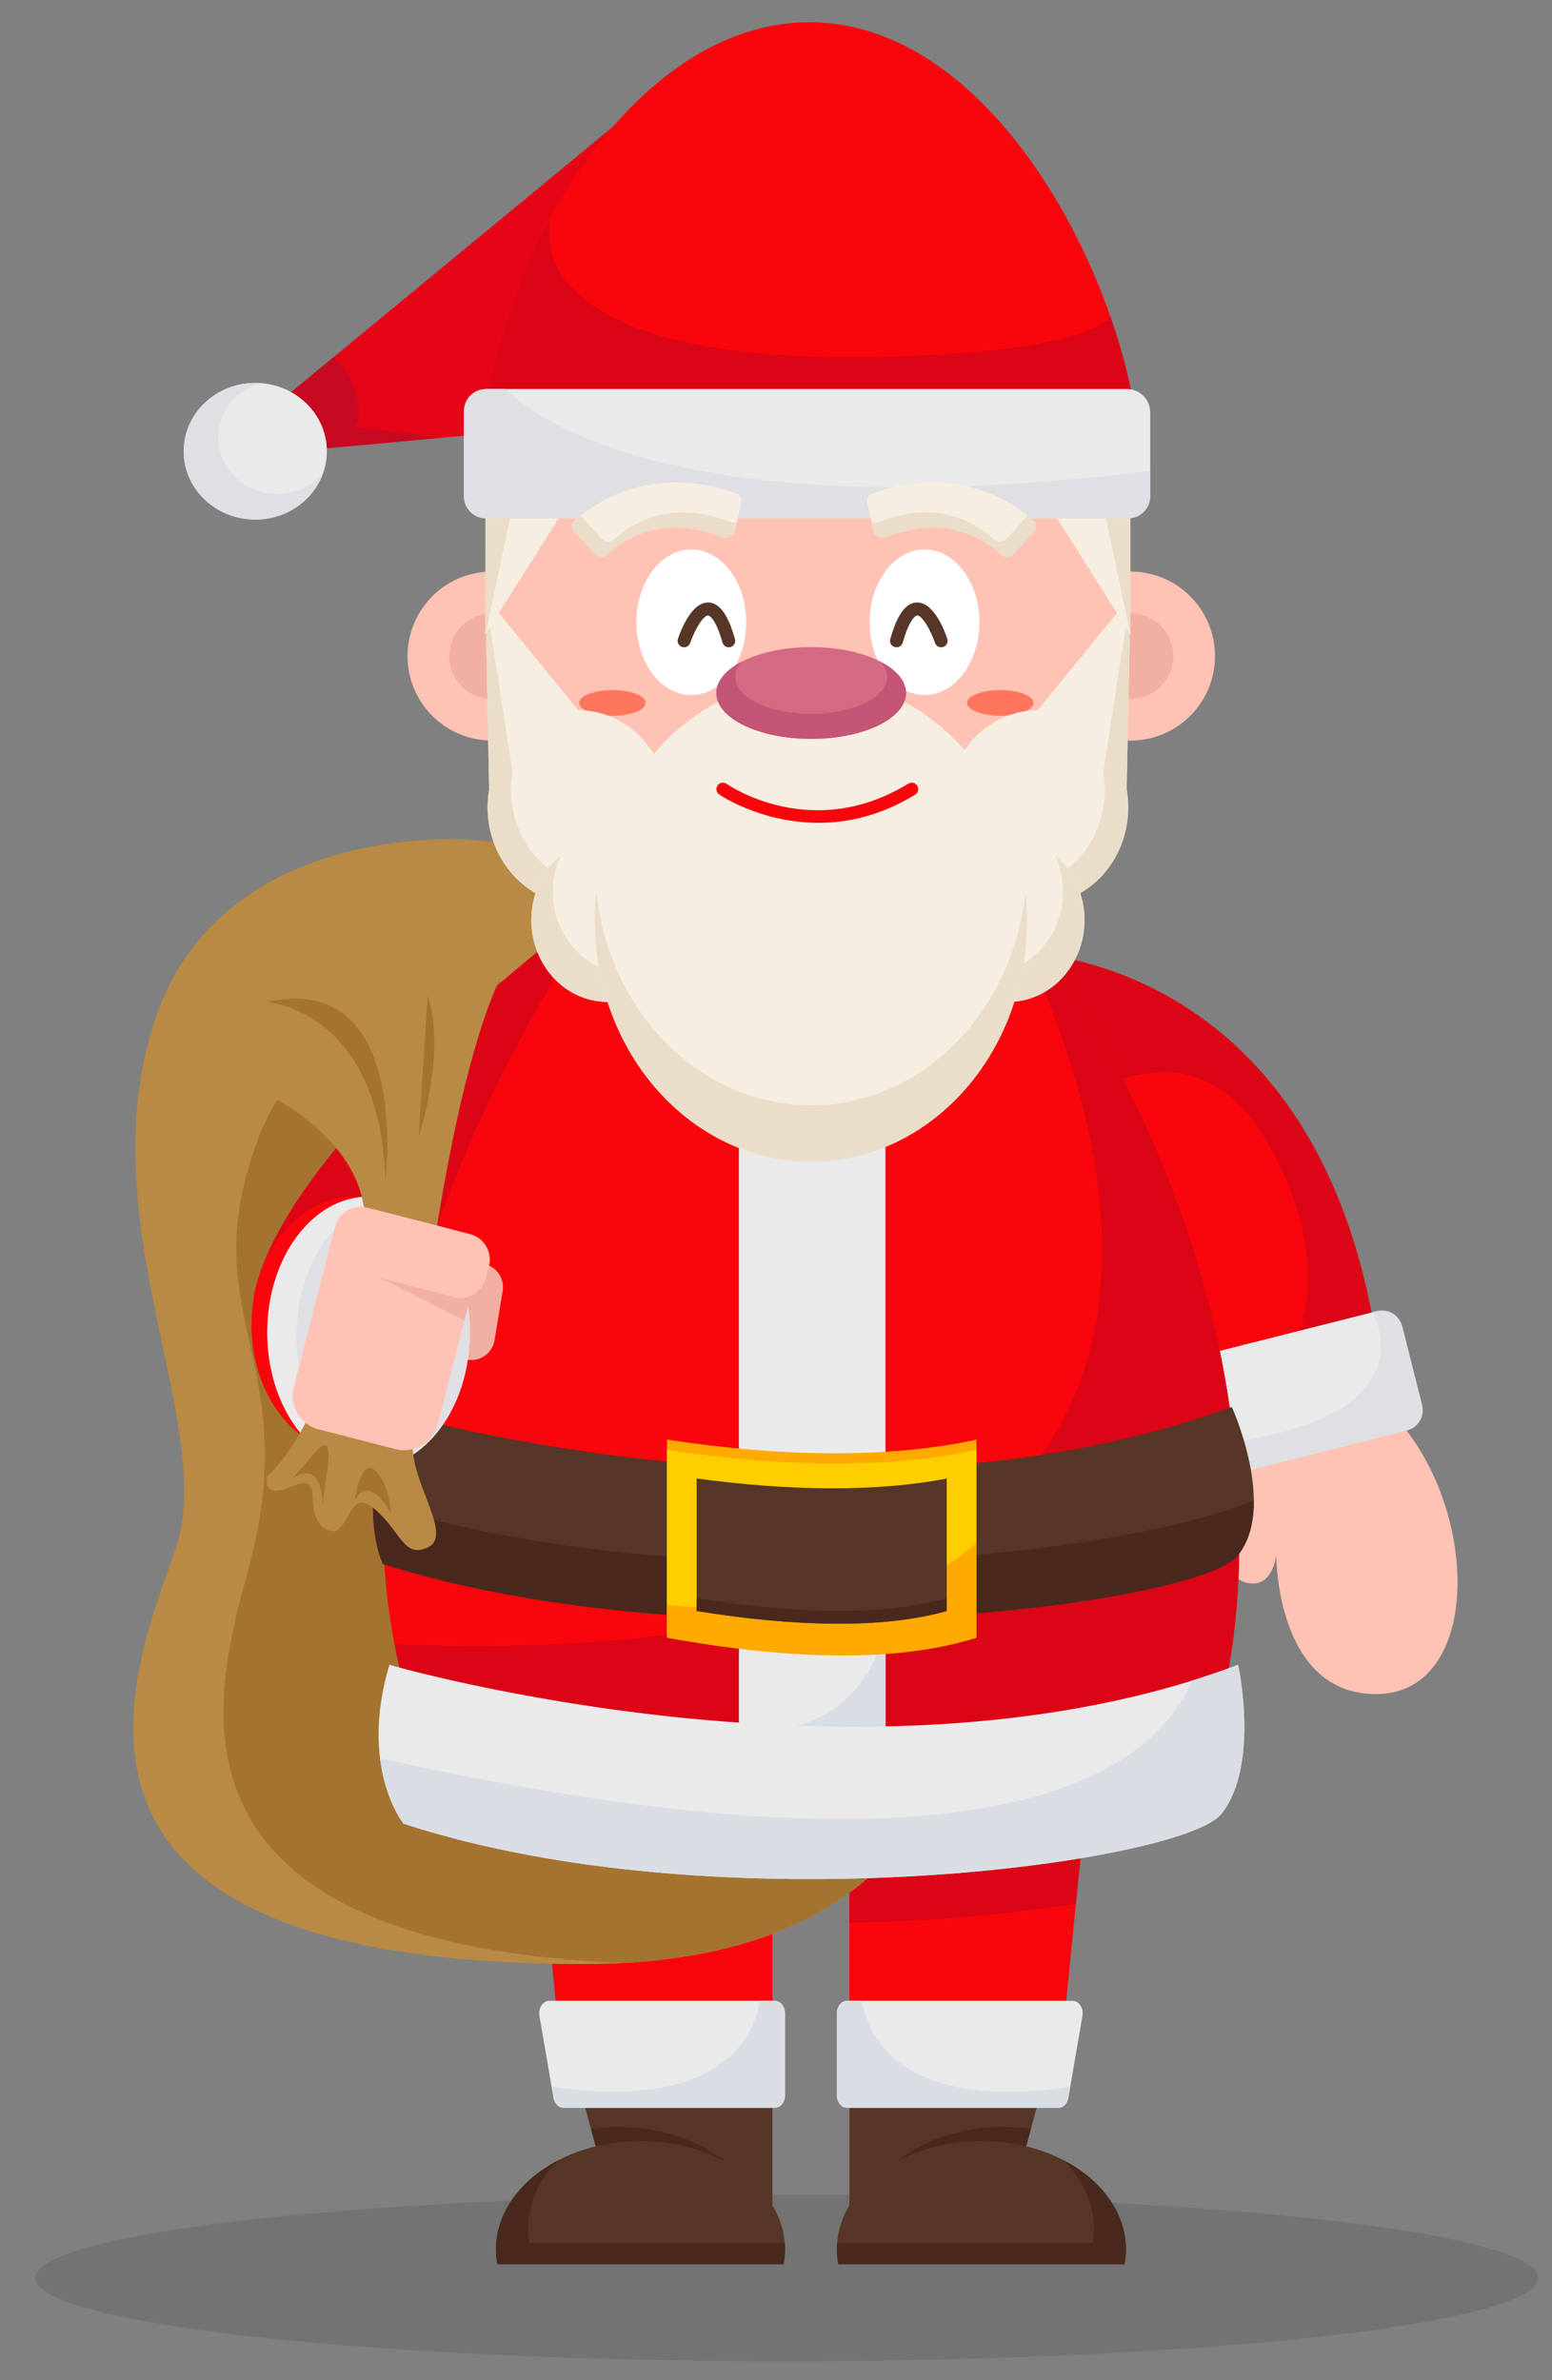 <?xml version="1.0" encoding="utf-8"?>
<!-- Generator: Adobe Illustrator 17.0.0, SVG Export Plug-In . SVG Version: 6.00 Build 0)  -->
<!DOCTYPE svg PUBLIC "-//W3C//DTD SVG 1.1//EN" "http://www.w3.org/Graphics/SVG/1.1/DTD/svg11.dtd">
<svg version="1.1" id="Layer_1" xmlns="http://www.w3.org/2000/svg" xmlns:xlink="http://www.w3.org/1999/xlink" x="0px" y="0px"
	 width="225px" height="345px" viewBox="0 0 225 345" enable-background="new 0 0 225 345" xml:space="preserve">
<rect x="0" y="0" width="225" height="345" fill="#808080" stroke="none"/>
<g>
	<ellipse opacity="0.1" enable-background="new    " cx="114.055" cy="330.186" rx="108.929" ry="12.069"/>
	<g>
		<g>
			<g>
				<polygon fill="#563627" points="84.653,304.85 88.693,319.572 111.983,319.572 111.983,304.85 				"/>
				<path fill="#49291D" d="M88.69,319.572h21.186c-2.555-6.517-10.577-11.276-20.083-11.276c-1.407,0-2.782,0.106-4.111,0.305
					L88.69,319.572z"/>
				<path fill="#563627" d="M113.606,328.186c0.126-0.698,0.197-1.408,0.197-2.132c0-8.683-9.381-15.722-20.954-15.722
					c-11.572,0-20.954,7.039-20.954,15.722c0,0.723,0.071,1.434,0.197,2.132H113.606z"/>
				<path fill="#49291D" d="M76.748,325.132c-0.119-0.698-0.185-1.408-0.185-2.132c0-3.751,1.654-7.192,4.405-9.894
					c-5.478,2.836-9.071,7.576-9.071,12.948c0,0.723,0.071,1.434,0.197,2.132h41.513c0.126-0.698,0.197-1.408,0.197-2.132
					c0-0.31-0.015-0.617-0.039-0.922H76.748z"/>
			</g>
			<g>
				<polygon fill="#F9060C" points="111.983,297.764 81.332,297.764 77.52,259.632 111.983,259.632 				"/>
				<path fill="#DB0515" d="M79.149,275.928c10.836,1.762,22.048,2.587,32.833,2.74v-19.036H77.52L79.149,275.928z"/>
			</g>
			<g>
				<path fill="#EAEAEA" d="M112.326,305.516h-30.63c-0.699,0-1.301-0.596-1.445-1.429l-2.053-11.907
					c-0.193-1.118,0.507-2.169,1.445-2.169h32.683c0.815,0,1.477,0.805,1.477,1.799v11.907
					C113.803,304.711,113.142,305.516,112.326,305.516z"/>
				<path fill="#D9DEE4" d="M112.326,290.011h-2.148c-0.661,4.216-4.773,16.221-30.208,12.45l0.28,1.625
					c0.144,0.833,0.746,1.429,1.445,1.429h30.631c0.815,0,1.477-0.805,1.477-1.799V291.81
					C113.803,290.817,113.142,290.011,112.326,290.011z"/>
			</g>
		</g>
		<g>
			<g>
				<polygon fill="#563627" points="150.477,304.85 146.437,319.572 123.147,319.572 123.147,304.85 				"/>
				<path fill="#49291D" d="M146.439,319.572h-21.186c2.555-6.517,10.577-11.276,20.083-11.276c1.407,0,2.781,0.106,4.111,0.305
					L146.439,319.572z"/>
				<path fill="#563627" d="M121.523,328.186c-0.126-0.698-0.197-1.408-0.197-2.132c0-8.683,9.381-15.722,20.953-15.722
					s20.954,7.039,20.954,15.722c0,0.723-0.071,1.434-0.197,2.132H121.523z"/>
				<path fill="#49291D" d="M158.382,325.132c0.119-0.698,0.185-1.408,0.185-2.132c0-3.751-1.654-7.192-4.405-9.894
					c5.479,2.836,9.071,7.576,9.071,12.948c0,0.723-0.071,1.434-0.197,2.132h-41.513c-0.126-0.698-0.197-1.408-0.197-2.132
					c0-0.31,0.015-0.617,0.039-0.922H158.382z"/>
			</g>
			<g>
				<polygon fill="#F9060C" points="123.147,297.764 153.798,297.764 157.609,259.632 123.147,259.632 				"/>
				<path fill="#DB0515" d="M155.98,275.928c-10.836,1.762-22.048,2.587-32.833,2.74v-19.036h34.462L155.98,275.928z"/>
			</g>
			<g>
				<path fill="#EAEAEA" d="M122.803,305.516h30.63c0.699,0,1.302-0.596,1.445-1.429l2.053-11.907
					c0.193-1.118-0.508-2.169-1.445-2.169h-32.683c-0.815,0-1.477,0.805-1.477,1.799v11.907
					C121.326,304.711,121.988,305.516,122.803,305.516z"/>
				<path fill="#D9DEE4" d="M122.803,290.011h2.148c0.661,4.216,4.773,16.221,30.208,12.45l-0.28,1.625
					c-0.144,0.833-0.747,1.429-1.445,1.429h-30.63c-0.816,0-1.477-0.805-1.477-1.799V291.81
					C121.326,290.817,121.988,290.011,122.803,290.011z"/>
			</g>
		</g>
		<g>
			<g>
				<path fill="#B88A44" d="M68.05,121.718c0,0-35.924-2.987-45.611,26.19s9.194,58.98,2.964,76.764
					c-6.231,17.784-24.504,60.004,59.182,60.008c71.434,0.003,60.667-66.43,52.669-108.271
					C129.256,134.568,124.758,126.02,68.05,121.718z"/>
				<path fill="#A57330" d="M130.894,150.419c-9.529-4.727-24.101-6.953-47.781-8.528c0,0-35.924-2.618-45.611,22.958
					s6.179,31.958-1.043,60.872c-3.906,15.638-19.354,55.589,53.651,58.809c65.326-3.38,54.93-67.395,47.145-108.122
					C135.215,165.74,133.401,157.24,130.894,150.419z"/>
			</g>
			<path fill="#DB0515" d="M78.166,137.774c0,0-38.105,30.121-41.44,50.535l27.048,8.734l20.879-57.381L78.166,137.774z"/>
			<g>
				<path fill="#FFC3B5" d="M181.468,211.175c-1.253,1.815-6.625,16.736-0.816,18.223c3.898,0.998,4.368-3.999,4.368-3.999
					s-0.062,20.415,14.722,20.145c14.784-0.271,14.954-25.897,2.976-39.648L181.468,211.175z"/>
				<g>
					<path fill="#F9060C" d="M144.183,137.774c-1.718,0-2.846,0.104-3.198,0.141l2.246,25.901l-0.115,0.011
						c0.074-0.007,7.348-0.56,14.935,3.454c9.66,5.111,15.808,15.564,18.272,31.068c1.124,7.076,7.215,11.807,13.604,10.557
						c6.389-1.246,10.657-7.992,9.532-15.069c-4.941-31.087-20.471-44.742-32.628-50.722
						C157.453,138.501,148.742,137.774,144.183,137.774z"/>
					<path fill="#DB0515" d="M189.929,208.906c-3.562,0.697-7.029-0.468-9.596-2.859l3.474-5.033c0,0,13.067-12.195,0-35.318
						c-11.002-19.468-29.228-6.143-34.716-1.444c-3.498-0.608-5.931-0.428-5.973-0.424l0.115-0.011l-2.247-25.901
						c0.352-0.037,1.48-0.141,3.198-0.141c4.559,0,13.269,0.727,22.649,5.341c12.157,5.98,27.688,19.635,32.628,50.722
						C200.586,200.914,196.317,207.66,189.929,208.906z"/>
				</g>
				<g>
					<path fill="#EAEAEA" d="M203.827,207.363l-24.324,6.15c-1.692,0.428-3.426-0.606-3.854-2.298l-2.813-11.125
						c-0.428-1.692,0.606-3.426,2.298-3.854l24.324-6.15c1.692-0.428,3.426,0.606,3.854,2.298l2.813,11.125
						C206.552,205.202,205.518,206.936,203.827,207.363z"/>
					<path fill="#E0DFE3" d="M199.644,190.04l-0.615,0.156c2.219,4.757,4.303,16.1-23.809,19.325l0.475,1.88
						c0.402,1.59,2.031,2.562,3.621,2.16l24.695-6.243c1.59-0.402,2.561-2.031,2.16-3.621l-2.906-11.496
						C202.863,190.61,201.234,189.638,199.644,190.04z"/>
				</g>
			</g>
			<g>
				<path fill="#F9060C" d="M91.029,125.944c0,0-50.459,64.414-31.079,122.943c0,0,63.675,20.316,117.06-1.981
					c0,0,16.735-56.288-33.654-120.962C143.356,125.944,91.029,125.944,91.029,125.944z"/>
				<path fill="#DB0515" d="M143.355,125.944h-2.863c2.68,1.621,3.927,3.498,3.927,3.498s69.503,115.087-87.216,108.901
					c0.685,3.526,1.587,7.045,2.746,10.544c0,0,63.675,20.317,117.06-1.981C177.009,246.906,193.744,190.618,143.355,125.944z"/>
				<rect x="107.123" y="125.944" fill="#EAEAEA" width="21.249" height="130.89"/>
				<path fill="#D9DEE4" d="M128.372,235.431c0,0-1.663,13.777-16.046,15.267c0,0,12.489,1.961,16.046,0.238V235.431z"/>
				<g>
					<path fill="#EAEAEA" d="M56.452,241.306c0,0,69.53,20.199,123.045,0c0,0,3.183,14.569-2.433,21.617
						s-72.452,16.444-118.563,1.409C58.5,264.332,51.978,256.266,56.452,241.306z"/>
					<path fill="#D9DEE4" d="M179.497,241.305c-2.224,0.839-4.476,1.602-6.749,2.307c-4.952,12.048-26.468,31.5-117.65,11.246
						c0.773,6.213,3.403,9.474,3.403,9.474c46.111,15.035,112.947,5.638,118.563-1.409
						C182.68,255.875,179.497,241.305,179.497,241.305z"/>
				</g>
				<g>
					<g>
						<path fill="#563627" d="M56.376,204.57c0,0,66.619,19.571,122.209-0.628c0,0,6.617,14.569,0.783,21.617
							s-75.951,16.19-123.851,1.155C55.518,226.714,51.729,219.531,56.376,204.57z"/>
						<path fill="#49291D" d="M54.069,217.918c-0.064,5.908,1.448,8.797,1.448,8.797c47.9,15.035,118.016,5.892,123.85-1.155
							c1.815-2.192,2.424-5.112,2.403-8.095C165.806,224.405,105.302,233.365,54.069,217.918z"/>
					</g>
					<g>
						<path fill="#FFAA00" d="M141.561,235.446c-11.596,3.68-27.472,3.161-44.87,0v-26.781c16.797,2.548,32.305,2.743,44.87,0
							V235.446z"/>
						<path fill="#FFCE00" d="M141.561,236.934c-11.596,3.68-27.472,3.161-44.87,0v-26.781c16.797,2.548,32.305,2.743,44.87,0
							V236.934z"/>
						<path fill="#FFAA00" d="M96.691,232.637v4.751c17.398,3.161,33.273,3.68,44.87,0V223.58
							C135.356,229.526,122.659,234.995,96.691,232.637z"/>
						<path fill="#563627" d="M137.254,233.51c-9.37,2.639-22.198,2.267-36.256,0v-19.207c13.573,1.827,26.103,1.967,36.256,0
							V233.51z"/>
						<path fill="#49291D" d="M100.998,231.646v1.864c14.058,2.267,26.886,2.639,36.256,0v-1.864
							C127.884,234.285,115.056,233.912,100.998,231.646z"/>
					</g>
				</g>
			</g>
			<g>
				<g>
					<g>
						<circle fill="#FFC3B5" cx="163.892" cy="95.095" r="12.25"/>
						<circle fill="#F2B0A2" cx="163.892" cy="95.095" r="6.211"/>
					</g>
					<g>
						<circle fill="#FFC3B5" cx="71.333" cy="95.095" r="12.25"/>
						<circle fill="#F2B0A2" cx="71.333" cy="95.095" r="6.211"/>
					</g>
					<circle fill="#FFC3B5" cx="117.167" cy="91.946" r="45.835"/>
				</g>
				<g>
					<ellipse fill="#FFFFFF" cx="100.22" cy="90.192" rx="7.957" ry="10.547"/>
					<path fill="#563627" d="M105.648,93.826c-0.408,0-0.785-0.269-0.902-0.681c-1.108-3.87-2.053-3.936-2.092-3.937
						c-0.003,0-0.006,0-0.008,0c-0.707,0-1.944,2.095-2.58,3.979c-0.166,0.491-0.7,0.756-1.19,0.59
						c-0.492-0.166-0.756-0.698-0.59-1.19c0.417-1.239,1.958-5.258,4.362-5.258c0.017,0,0.033,0,0.05,0
						c2.11,0.048,3.211,3.047,3.855,5.298c0.143,0.499-0.145,1.019-0.644,1.162C105.821,93.814,105.734,93.826,105.648,93.826z"/>
				</g>
				<g>
					<ellipse fill="#FFFFFF" cx="134.033" cy="90.191" rx="7.956" ry="10.548"/>
					<path fill="#563627" d="M129.971,93.826c0.408,0,0.785-0.269,0.902-0.681c1.109-3.87,2.053-3.936,2.092-3.937
						c0.003,0,0.006,0,0.008,0c0.708,0,1.944,2.095,2.58,3.979c0.166,0.491,0.7,0.756,1.19,0.59c0.492-0.166,0.756-0.698,0.59-1.19
						c-0.417-1.239-1.958-5.258-4.363-5.258c-0.017,0-0.033,0-0.049,0c-2.11,0.048-3.211,3.047-3.855,5.298
						c-0.143,0.499,0.145,1.019,0.644,1.162C129.798,93.814,129.885,93.826,129.971,93.826z"/>
				</g>
				<ellipse fill="#FF765F" cx="88.779" cy="101.886" rx="4.816" ry="1.864"/>
				<ellipse fill="#FF765F" cx="145.016" cy="101.886" rx="4.816" ry="1.864"/>
				<g>
					<g>
						<g>
							<g>
								<path fill="#F6EEE1" d="M163.334,114.433l0.558-27.976L150.43,102.95c-7.252,0-13.132,6.304-13.132,14.08
									s5.879,14.08,13.132,14.08c7.252,0,13.131-6.304,13.131-14.08C163.561,116.142,163.481,115.275,163.334,114.433
									L163.334,114.433z"/>
								<path fill="#EADDCA" d="M163.892,86.457l-3.945,25.456c0.146,0.842,0.227,1.709,0.227,2.597
									c0,7.776-5.879,14.08-13.132,14.08c-2.035,0-3.963-0.497-5.682-1.383c2.358,2.416,5.551,3.903,9.069,3.903
									c7.252,0,13.131-6.304,13.131-14.08c0-0.888-0.08-1.755-0.227-2.597L163.892,86.457z"/>
							</g>
							<g>
								<ellipse fill="#F6EEE1" cx="146.154" cy="133.351" rx="11.075" ry="11.875"/>
								<path fill="#EADDCA" d="M152.979,124.003c0.726,1.581,1.136,3.358,1.136,5.239c0,6.559-4.959,11.875-11.075,11.875
									c-2.576,0-4.945-0.946-6.826-2.527c1.806,3.93,5.577,6.636,9.94,6.636c6.117,0,11.075-5.317,11.075-11.875
									C157.229,129.555,155.565,126.177,152.979,124.003z"/>
							</g>
							<g>
								<path fill="#F6EEE1" d="M70.919,114.433l-0.558-27.976l13.463,16.493c7.252,0,13.131,6.304,13.131,14.08
									s-5.879,14.08-13.131,14.08s-13.131-6.304-13.131-14.08C70.692,116.142,70.772,115.275,70.919,114.433L70.919,114.433z"/>
								<path fill="#EADDCA" d="M70.361,86.457l3.945,25.456c-0.146,0.842-0.227,1.709-0.227,2.597
									c0,7.776,5.879,14.08,13.131,14.08c2.035,0,3.963-0.497,5.682-1.383c-2.358,2.416-5.55,3.903-9.069,3.903
									c-7.252,0-13.131-6.304-13.131-14.08c0-0.888,0.08-1.755,0.227-2.597L70.361,86.457z"/>
							</g>
							<g>
								<ellipse fill="#F6EEE1" cx="88.099" cy="133.351" rx="11.075" ry="11.875"/>
								<path fill="#EADDCA" d="M81.274,124.003c-0.726,1.581-1.136,3.358-1.136,5.239c0,6.559,4.959,11.875,11.075,11.875
									c2.576,0,4.944-0.946,6.826-2.527c-1.806,3.93-5.577,6.636-9.94,6.636c-6.117,0-11.075-5.317-11.075-11.875
									C77.024,129.555,78.688,126.177,81.274,124.003z"/>
							</g>
							<g>
								<ellipse fill="#F6EEE1" cx="117.565" cy="133.351" rx="31.335" ry="35.037"/>
								<path fill="#EADDCA" d="M117.565,160.204c-16.067,0-29.301-13.524-31.115-30.945c-0.14,1.343-0.22,2.707-0.22,4.092
									c0,19.351,14.029,35.038,31.335,35.038c17.305,0,31.335-15.687,31.335-35.038c0-1.385-0.08-2.749-0.22-4.092
									C146.866,146.68,133.631,160.204,117.565,160.204z"/>
							</g>
						</g>
						<g>
							<ellipse fill="#D56A85" cx="117.596" cy="100.445" rx="13.751" ry="6.653"/>
							<path fill="#C45575" d="M127.608,95.887c0.654,0.682,1.022,1.442,1.022,2.244c0,2.948-4.94,5.339-11.033,5.339
								c-6.094,0-11.033-2.39-11.033-5.339c0-0.802,0.368-1.561,1.022-2.244c-2.317,1.191-3.739,2.794-3.739,4.558
								c0,3.674,6.156,6.653,13.751,6.653c7.594,0,13.751-2.979,13.751-6.653C131.347,98.681,129.925,97.078,127.608,95.887z"/>
						</g>
						<path fill="#F9060C" d="M118.661,119.265c-8.366,0-14.304-4.045-14.393-4.107c-0.425-0.297-0.529-0.882-0.233-1.308
							c0.296-0.426,0.883-0.53,1.308-0.234c0.503,0.348,12.48,8.453,26.341-0.03c0.443-0.271,1.021-0.131,1.292,0.31
							c0.272,0.443,0.132,1.021-0.31,1.292C127.676,118.244,122.861,119.265,118.661,119.265z"/>
					</g>
					<g>
						<polygon fill="#F6EEE1" points="70.384,74.254 70.361,91.946 81.559,74.254 						"/>
						<polygon fill="#EADDCA" points="70.369,74.254 70.361,91.946 74.127,74.254 						"/>
					</g>
					<g>
						<polygon fill="#F6EEE1" points="163.869,74.254 163.892,91.946 152.694,74.254 						"/>
						<polygon fill="#EADDCA" points="163.884,74.254 163.892,91.946 160.126,74.254 						"/>
					</g>
				</g>
				<g>
					<g>
						<path fill="#E50516" d="M100.437,8.818L37.758,60.514c-1.349,0.75-1.826,2.458-1.061,3.8l0,0
							c0.539,0.944,1.579,1.487,2.662,1.388l78.662-7.177c1.539-0.14,2.667-1.512,2.507-3.049l-2.494-37.566
							C116.638,1.202,102.177,7.85,100.437,8.818z"/>
						<path fill="#C60A21" d="M37.758,60.514l10.591-8.735c1.001,0.883,2.471,2.797,3.089,4.629c1.309,3.884,0,5.482,0,5.482
							L64,63.454l-24.642,2.248c-1.083,0.099-2.123-0.444-2.662-1.388C35.932,62.973,36.409,61.265,37.758,60.514z"/>
					</g>
					<g>
						<path fill="#F9060C" d="M70.368,64.631c-0.021-0.897-0.017-1.8,0.043-2.712c1.533-23.6,20.854-58.689,46.938-58.689
							s44.595,35.324,47.519,58.688c0.114,0.912,0.167,1.814,0.191,2.712L70.368,64.631L70.368,64.631z"/>
						<path fill="#DB0515" d="M70.41,61.918c0.594-9.151,3.874-20.026,9.175-29.917l0.135,1.929c0,0-2.847,18.226,45.012,17.849
							c0,0,30.485,0.02,36.041-5.707c0.067-0.069,0.125-0.149,0.185-0.225c1.954,5.595,3.287,11.104,3.909,16.072
							c0.114,0.912,0.167,1.814,0.191,2.712h-94.69C70.347,63.733,70.351,62.831,70.41,61.918z"/>
					</g>
					<g>
						<ellipse fill="#EAEAEA" cx="37.01" cy="65.408" rx="10.377" ry="9.903"/>
						<path fill="#E0DFE3" d="M37.01,55.505c0.248,0,0.493,0.011,0.737,0.028c-3.539,1.018-6.118,4.151-6.118,7.861
							c0,4.534,3.852,8.21,8.603,8.21c2.633,0,4.989-1.13,6.567-2.909c-1.42,3.854-5.266,6.617-9.79,6.617
							c-5.731,0-10.377-4.434-10.377-9.903C26.633,59.939,31.279,55.505,37.01,55.505z"/>
					</g>
					<g>
						<path fill="#EAEAEA" d="M70.626,75.136h92.755c1.853,0,3.369-1.516,3.369-3.369V59.76c0-1.853-1.516-3.369-3.369-3.369H70.626
							c-1.853,0-3.369,1.516-3.369,3.369v12.007C67.256,73.62,68.773,75.136,70.626,75.136z"/>
						<path fill="#E0DFE3" d="M70.422,56.391h2.87c6.264,5.975,28.231,19.727,93.457,11.895v3.685c0,1.741-1.425,3.166-3.166,3.166
							H70.422c-1.741,0-3.166-1.425-3.166-3.166V59.557C67.257,57.815,68.681,56.391,70.422,56.391z"/>
					</g>
				</g>
				<g>
					<path fill="#F6EEE1" d="M107.455,72.817c0.123-0.545-0.197-1.106-0.761-1.307c-4.484-1.596-8.845-1.997-13.03-1.177
						C89,71.247,85.553,73.515,83.329,75.46c-0.477,0.417-0.515,1.1-0.093,1.565l2.963,3.263c0.466,0.513,1.304,0.558,1.822,0.09
						c1.487-1.346,3.923-3.046,7.211-3.67c2.966-0.564,6.174-0.165,9.578,1.161c0.716,0.279,1.532-0.125,1.69-0.825L107.455,72.817z
						"/>
					<path fill="#EADDCA" d="M105.833,75.676c-3.404-1.326-6.612-1.725-9.578-1.161c-3.289,0.624-5.724,2.324-7.211,3.67
						c-0.518,0.469-1.356,0.423-1.822-0.09l-2.963-3.263c-0.027-0.03-0.035-0.066-0.059-0.097c-0.308,0.244-0.6,0.487-0.871,0.725
						c-0.477,0.417-0.515,1.1-0.093,1.565l2.963,3.263c0.465,0.513,1.304,0.558,1.822,0.09c1.487-1.346,3.923-3.046,7.211-3.67
						c2.966-0.564,6.174-0.165,9.578,1.161c0.716,0.279,1.532-0.125,1.69-0.825l0.313-1.386
						C106.514,75.783,106.164,75.805,105.833,75.676z"/>
				</g>
				<g>
					<path fill="#F6EEE1" d="M125.713,72.817c-0.123-0.545,0.197-1.106,0.761-1.307c4.484-1.596,8.845-1.997,13.03-1.177
						c4.664,0.914,8.111,3.182,10.335,5.127c0.477,0.417,0.515,1.1,0.093,1.565l-2.963,3.263c-0.466,0.513-1.304,0.558-1.822,0.09
						c-1.487-1.346-3.923-3.046-7.211-3.67c-2.966-0.564-6.174-0.165-9.578,1.161c-0.716,0.279-1.532-0.125-1.69-0.825
						L125.713,72.817z"/>
					<path fill="#EADDCA" d="M149.84,75.461c-0.272-0.238-0.563-0.48-0.871-0.725c-0.023,0.031-0.032,0.067-0.059,0.097
						l-2.963,3.263c-0.465,0.513-1.304,0.558-1.822,0.09c-1.487-1.346-3.923-3.046-7.211-3.67c-2.966-0.564-6.174-0.165-9.578,1.161
						c-0.331,0.129-0.681,0.107-0.98-0.018l0.313,1.386c0.158,0.7,0.974,1.104,1.69,0.825c3.404-1.326,6.612-1.725,9.578-1.161
						c3.288,0.624,5.724,2.324,7.211,3.67c0.518,0.469,1.356,0.423,1.822-0.09l2.963-3.263
						C150.355,76.561,150.317,75.878,149.84,75.461z"/>
				</g>
			</g>
			<g>
				<path fill="#F2B0A2" d="M67.774,197.082l-1.611-0.266c-1.852-0.305-3.117-2.07-2.812-3.921l1.18-7.163
					c0.305-1.852,2.07-3.117,3.921-2.812l1.611,0.266c1.852,0.305,3.117,2.07,2.812,3.921l-1.18,7.163
					C71.39,196.122,69.626,197.387,67.774,197.082z"/>
				<g>
					<ellipse fill="#F9060C" cx="51.422" cy="192.113" rx="14.964" ry="18.673"/>
					<g>
						<ellipse fill="#EAEAEA" cx="53.424" cy="193.139" rx="14.69" ry="19.699"/>
						<path fill="#E0DFE3" d="M43.004,193.705c0,9.905,5.216,18.051,11.901,19.033c7.417-0.996,13.209-9.391,13.209-19.6
							c0-8.051-3.603-14.969-8.763-18.025c-0.992-0.342-2.021-0.542-3.086-0.542C48.941,174.573,43.004,183.139,43.004,193.705z"/>
					</g>
				</g>
				<g>
					<path fill="#B88A44" d="M38.734,158.605c0,0,15.682,7.322,14.037,20.36c-1.644,13.038-8.026,29.835-14.037,35.003
						c0,0-0.958,3.495,3.583,1.488c5.033-2.225,1.426,3.774,4.698,6.03c3.692,2.545,3.056-6.163,7.046-2.963
						s4.371,7.427,7.942,5.782c3.571-1.644-1.785-8.454-2.161-14.152c-0.376-5.698,5.027-58.115,14.894-72.372
						C74.737,137.781,45.919,125.944,38.734,158.605z"/>
					<path fill="#A57330" d="M38.734,145.227c0,0,16.426,1.163,17.131,25.908C55.864,171.134,59.739,140.618,38.734,145.227z"/>
					<path fill="#A57330" d="M62.004,144.298l-1.315,20.529C60.689,164.827,64.754,152.624,62.004,144.298z"/>
					<path fill="#A57330" d="M42.435,214.303c0,0,2.228-2.68,3.581-4.15s1.966-0.711,1.424,3.021s-0.659,4.906-0.659,4.906
						S46.84,211.353,42.435,214.303z"/>
					<path fill="#A57330" d="M51.422,217.464c0,0,0.896-6.378,3.002-4.291s2.269,6.215,2.269,6.215S53.569,213.425,51.422,217.464z"
						/>
				</g>
				<g>
					<path fill="#FFC3B5" d="M57.365,210.048l-11.188-2.877c-2.663-0.685-4.282-3.424-3.597-6.088l5.696-22.149
						c0.685-2.663,3.424-4.282,6.088-3.597l11.188,2.877c2.663,0.685,4.282,3.424,3.597,6.088l-5.696,22.149
						C62.768,209.114,60.028,210.733,57.365,210.048z"/>
					<polygon fill="#F2B0A2" points="55.097,185.228 67.326,191.389 68.91,185.228 					"/>
					<path fill="#FFC3B5" d="M65.82,187.986l-14.968-3.849c-2.019-0.519-3.247-2.596-2.727-4.616l0.452-1.757
						c0.519-2.02,2.597-3.247,4.616-2.728l14.968,3.849c2.02,0.519,3.247,2.596,2.728,4.616l-0.452,1.757
						C69.917,187.277,67.84,188.505,65.82,187.986z"/>
				</g>
			</g>
		</g>
	</g>
</g>
</svg>
